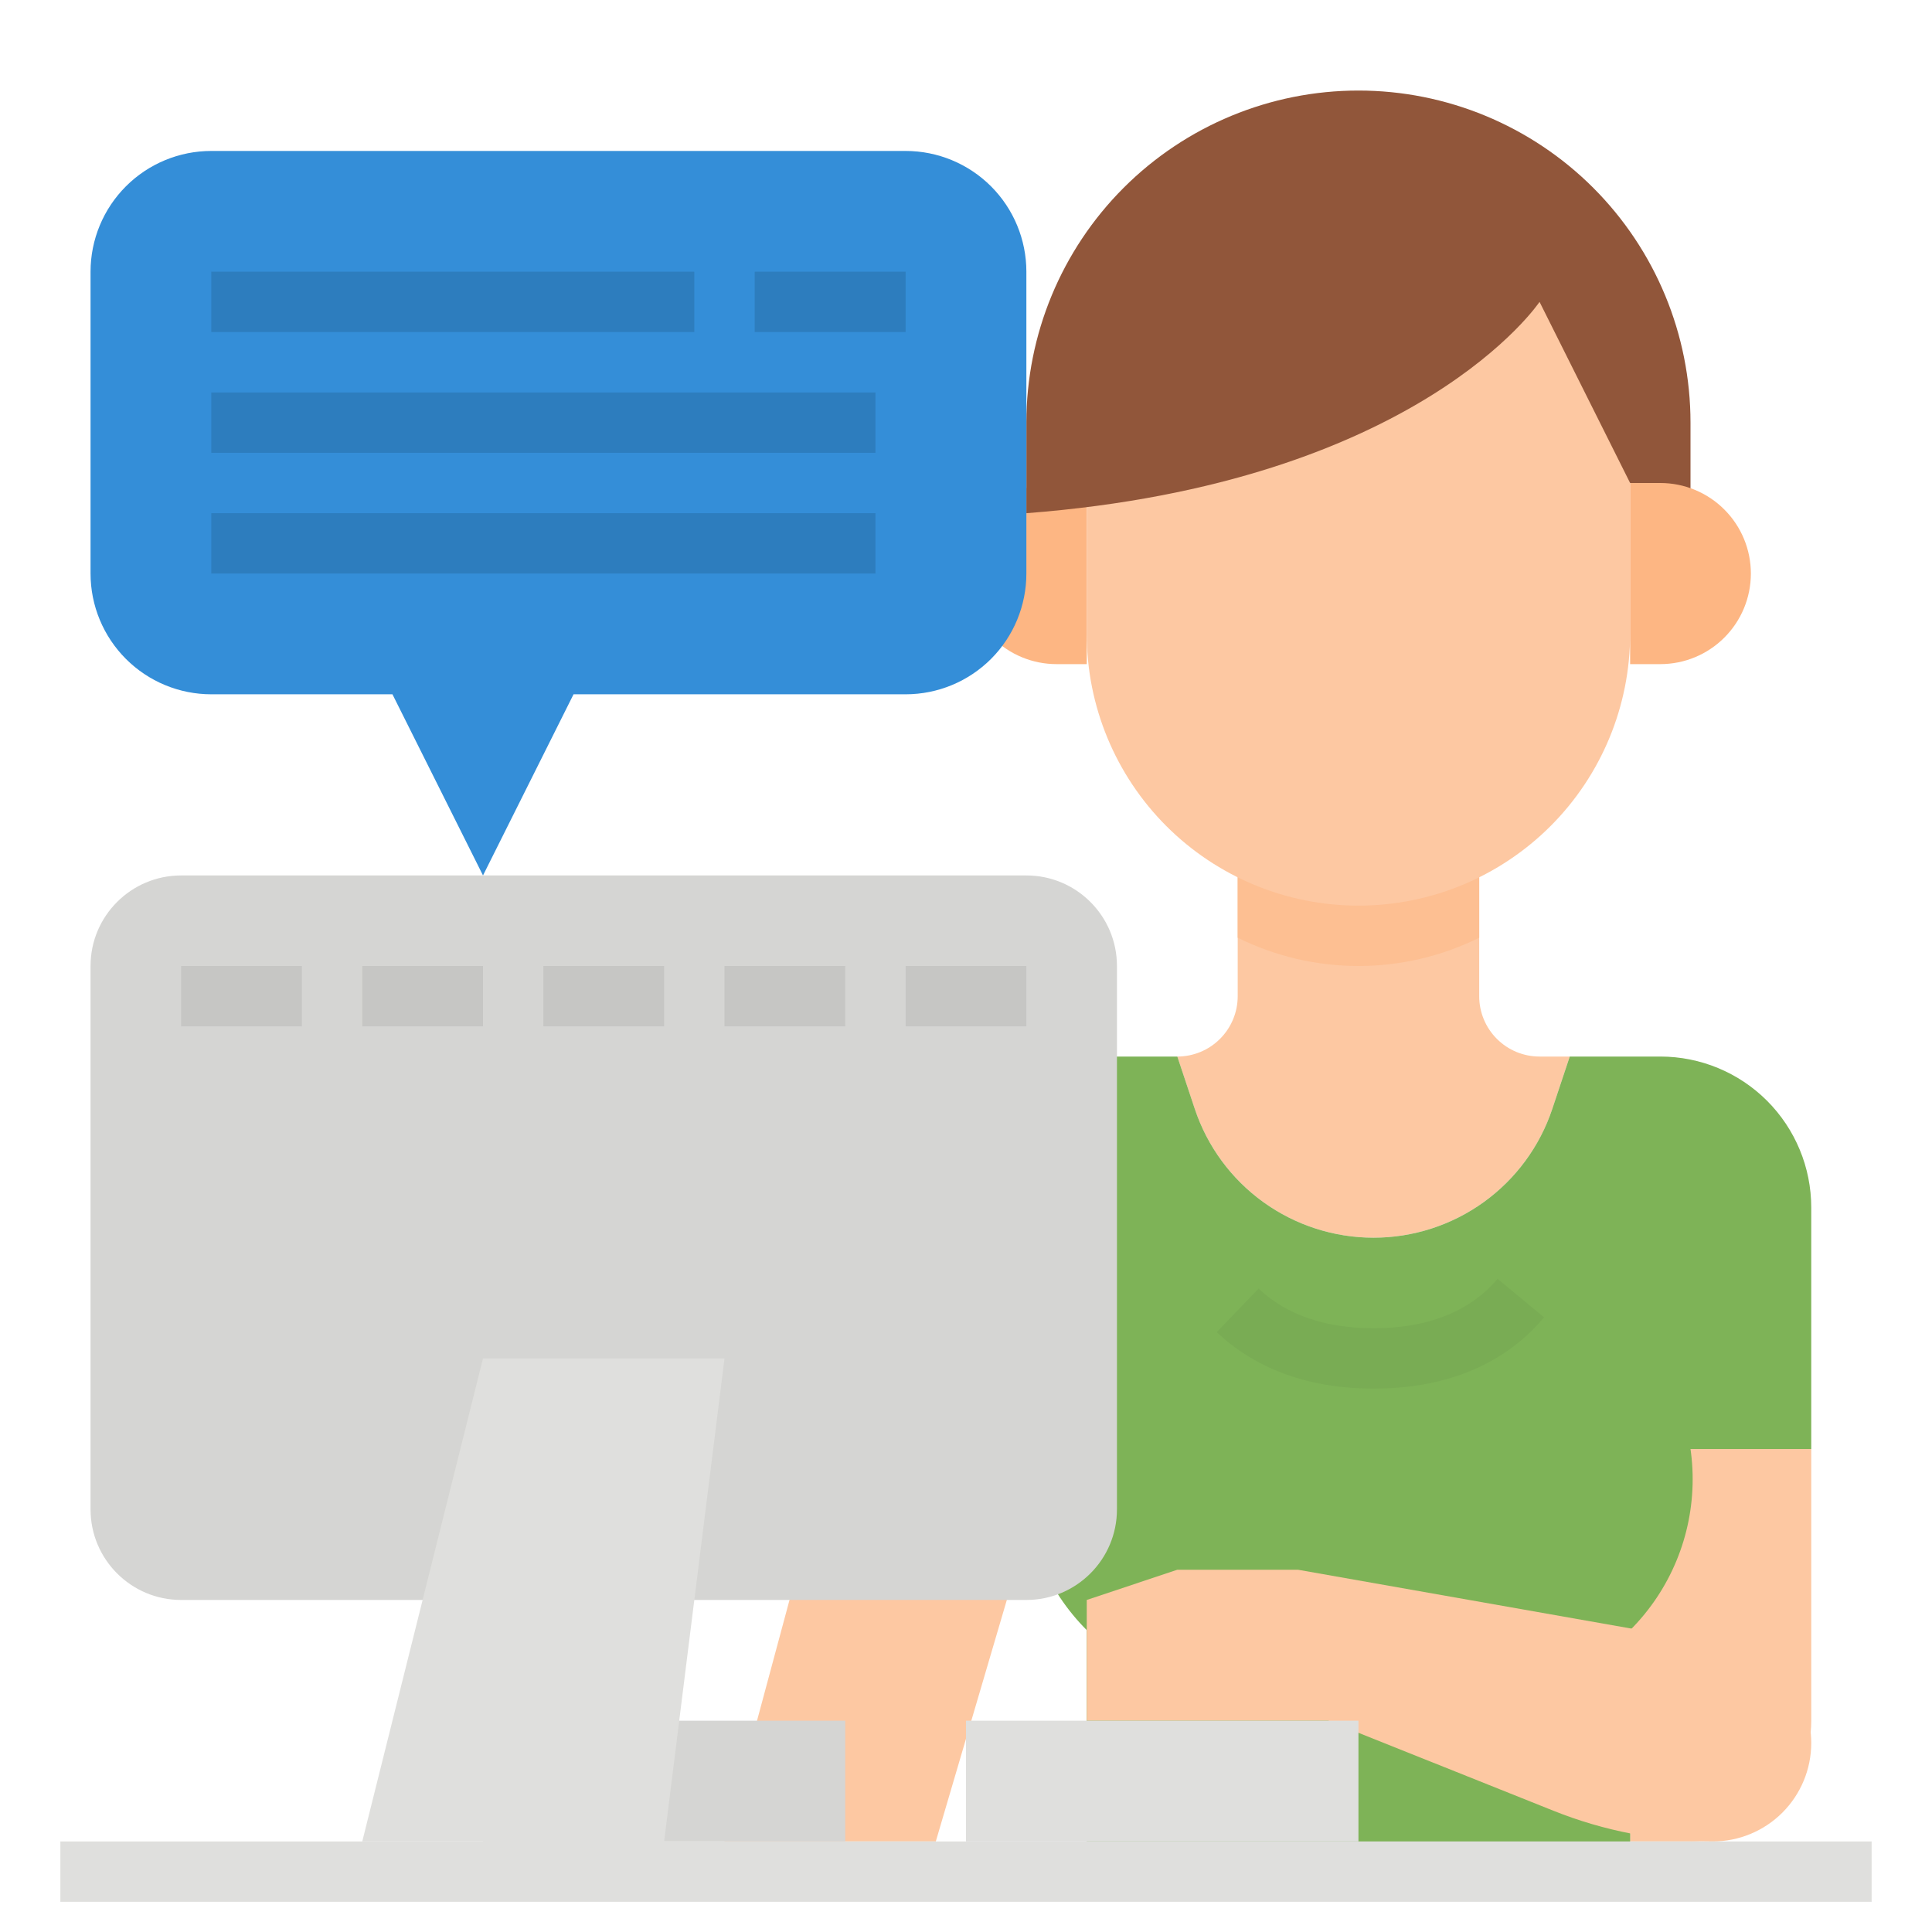 <svg width="60" height="60" viewBox="0 0 60 60" fill="none" xmlns="http://www.w3.org/2000/svg">
<path d="M42.656 38.438C43.885 38.438 45.082 38.051 46.079 37.333C47.075 36.614 47.821 35.601 48.209 34.435L48.75 32.812H47.812C47.315 32.812 46.838 32.615 46.487 32.263C46.135 31.912 45.938 31.435 45.938 30.938V24.375H38.438V30.938C38.438 31.435 38.24 31.912 37.888 32.263C37.537 32.615 37.06 32.812 36.562 32.812L37.103 34.435C37.492 35.601 38.237 36.614 39.234 37.333C40.23 38.051 41.428 38.438 42.656 38.438Z" fill="#FDC8A2"/>
<path d="M22.5 57.188H29.062L32.774 44.569L26.254 43.245L22.5 57.188Z" fill="#FDC8A2"/>
<path d="M51.563 32.812H48.75L48.209 34.435C47.821 35.601 47.076 36.614 46.079 37.333C45.082 38.051 43.885 38.438 42.657 38.438C41.428 38.438 40.231 38.051 39.234 37.333C38.237 36.614 37.492 35.601 37.104 34.435L36.563 32.812H32.655C31.624 32.812 30.622 33.152 29.804 33.779C28.986 34.407 28.397 35.286 28.129 36.281L26.254 43.245L32.774 44.569L33.75 41.25V57.188H50.625V45H56.25V37.5C56.25 36.257 55.756 35.065 54.877 34.185C53.998 33.306 52.806 32.812 51.563 32.812Z" fill="#7EB357"/>
<path d="M45.938 24.375V29.122C44.772 29.7 43.488 30 42.188 30C40.887 30 39.603 29.7 38.438 29.122V24.375H45.938Z" fill="#FDBF92"/>
<path d="M50.625 57.188H52.5C53.495 57.188 54.448 56.792 55.152 56.089C55.855 55.386 56.25 54.432 56.25 53.438V45H50.625V57.188Z" fill="#FDC8A2"/>
<path d="M50.625 41.25V39.375H33.75V41.25C32.507 42.493 31.809 44.179 31.809 45.938C31.809 47.696 32.507 49.382 33.75 50.625V57.188H50.625V50.625C51.868 49.382 52.567 47.696 52.567 45.938C52.567 44.179 51.868 42.493 50.625 41.25Z" fill="#7EB357"/>
<path d="M42.656 43.125C40.144 43.125 38.622 42.17 37.788 41.37L39.087 40.017C39.926 40.824 41.161 41.25 42.656 41.25C44.787 41.25 45.927 40.415 46.508 39.714L47.951 40.911C47.113 41.921 45.515 43.125 42.656 43.125Z" fill="#79AC54"/>
<path d="M33.75 53.438H41.25L48.242 56.234C49.816 56.864 51.496 57.188 53.191 57.188C54.003 57.188 54.781 56.865 55.354 56.292C55.928 55.718 56.25 54.94 56.25 54.129C56.25 53.41 55.997 52.714 55.534 52.163C55.072 51.612 54.431 51.242 53.723 51.117L40.312 48.75H36.562L33.75 49.688V53.438Z" fill="#FDC8A2"/>
<path d="M32.812 15H33.75V20.625H32.812C32.067 20.625 31.351 20.329 30.824 19.801C30.296 19.274 30 18.558 30 17.812C30 17.067 30.296 16.351 30.824 15.824C31.351 15.296 32.067 15 32.812 15Z" fill="#FDB683"/>
<path d="M42.188 28.125C39.95 28.125 37.804 27.236 36.221 25.654C34.639 24.071 33.75 21.925 33.75 19.688V13.125C33.75 11.136 34.54 9.228 35.947 7.822C37.353 6.415 39.261 5.625 41.25 5.625H43.125C45.114 5.625 47.022 6.415 48.428 7.822C49.835 9.228 50.625 11.136 50.625 13.125V19.688C50.625 21.925 49.736 24.071 48.154 25.654C46.571 27.236 44.425 28.125 42.188 28.125Z" fill="#FDC8A2"/>
<path d="M31.875 13.125V15.938C44.062 15 47.812 9.375 47.812 9.375L50.625 15L52.5 15.938V13.125C52.5 10.39 51.413 7.767 49.48 5.833C47.546 3.899 44.922 2.812 42.188 2.812C39.453 2.812 36.829 3.899 34.895 5.833C32.962 7.767 31.875 10.39 31.875 13.125Z" fill="#91563A"/>
<path d="M50.625 15H51.562C52.308 15 53.024 15.296 53.551 15.824C54.079 16.351 54.375 17.067 54.375 17.812C54.375 18.558 54.079 19.274 53.551 19.801C53.024 20.329 52.308 20.625 51.562 20.625H50.625V15Z" fill="#FDB683"/>
<path d="M31.875 27.188H5.625C4.072 27.188 2.812 28.447 2.812 30V46.875C2.812 48.428 4.072 49.688 5.625 49.688H31.875C33.428 49.688 34.688 48.428 34.688 46.875V30C34.688 28.447 33.428 27.188 31.875 27.188Z" fill="#D5D5D3"/>
<path d="M15 53.438H26.25V57.188H15V53.438Z" fill="#D5D5D3"/>
<path d="M20.625 57.188H11.25L15 42.188H22.5L20.625 57.188Z" fill="#DFDFDD"/>
<path d="M5.625 30H9.375V31.875H5.625V30Z" fill="#C6C6C4"/>
<path d="M11.25 30H15V31.875H11.25V30Z" fill="#C6C6C4"/>
<path d="M16.875 30H20.625V31.875H16.875V30Z" fill="#C6C6C4"/>
<path d="M22.5 30H26.25V31.875H22.5V30Z" fill="#C6C6C4"/>
<path d="M28.125 30H31.875V31.875H28.125V30Z" fill="#C6C6C4"/>
<path d="M1.875 57.188H58.125V59.062H1.875V57.188Z" fill="#DFDFDD"/>
<path d="M28.125 21.562H17.812L15 27.188L12.188 21.562H6.562C5.568 21.562 4.614 21.167 3.911 20.464C3.208 19.761 2.812 18.807 2.812 17.812V8.438C2.812 7.443 3.208 6.489 3.911 5.786C4.614 5.083 5.568 4.688 6.562 4.688H28.125C29.12 4.688 30.073 5.083 30.777 5.786C31.48 6.489 31.875 7.443 31.875 8.438V17.812C31.875 18.807 31.48 19.761 30.777 20.464C30.073 21.167 29.12 21.562 28.125 21.562Z" fill="#348ED8"/>
<path d="M23.438 8.438H28.125V10.312H23.438V8.438Z" fill="#2D7DBE"/>
<path d="M6.562 12.188H27.188V14.062H6.562V12.188Z" fill="#2D7DBE"/>
<path d="M6.562 15.938H27.188V17.812H6.562V15.938Z" fill="#2D7DBE"/>
<path d="M6.562 8.438H21.562V10.312H6.562V8.438Z" fill="#2D7DBE"/>
<path d="M30 53.438H42.188V57.188H30V53.438Z" fill="#DFDFDD"/>
</svg>
